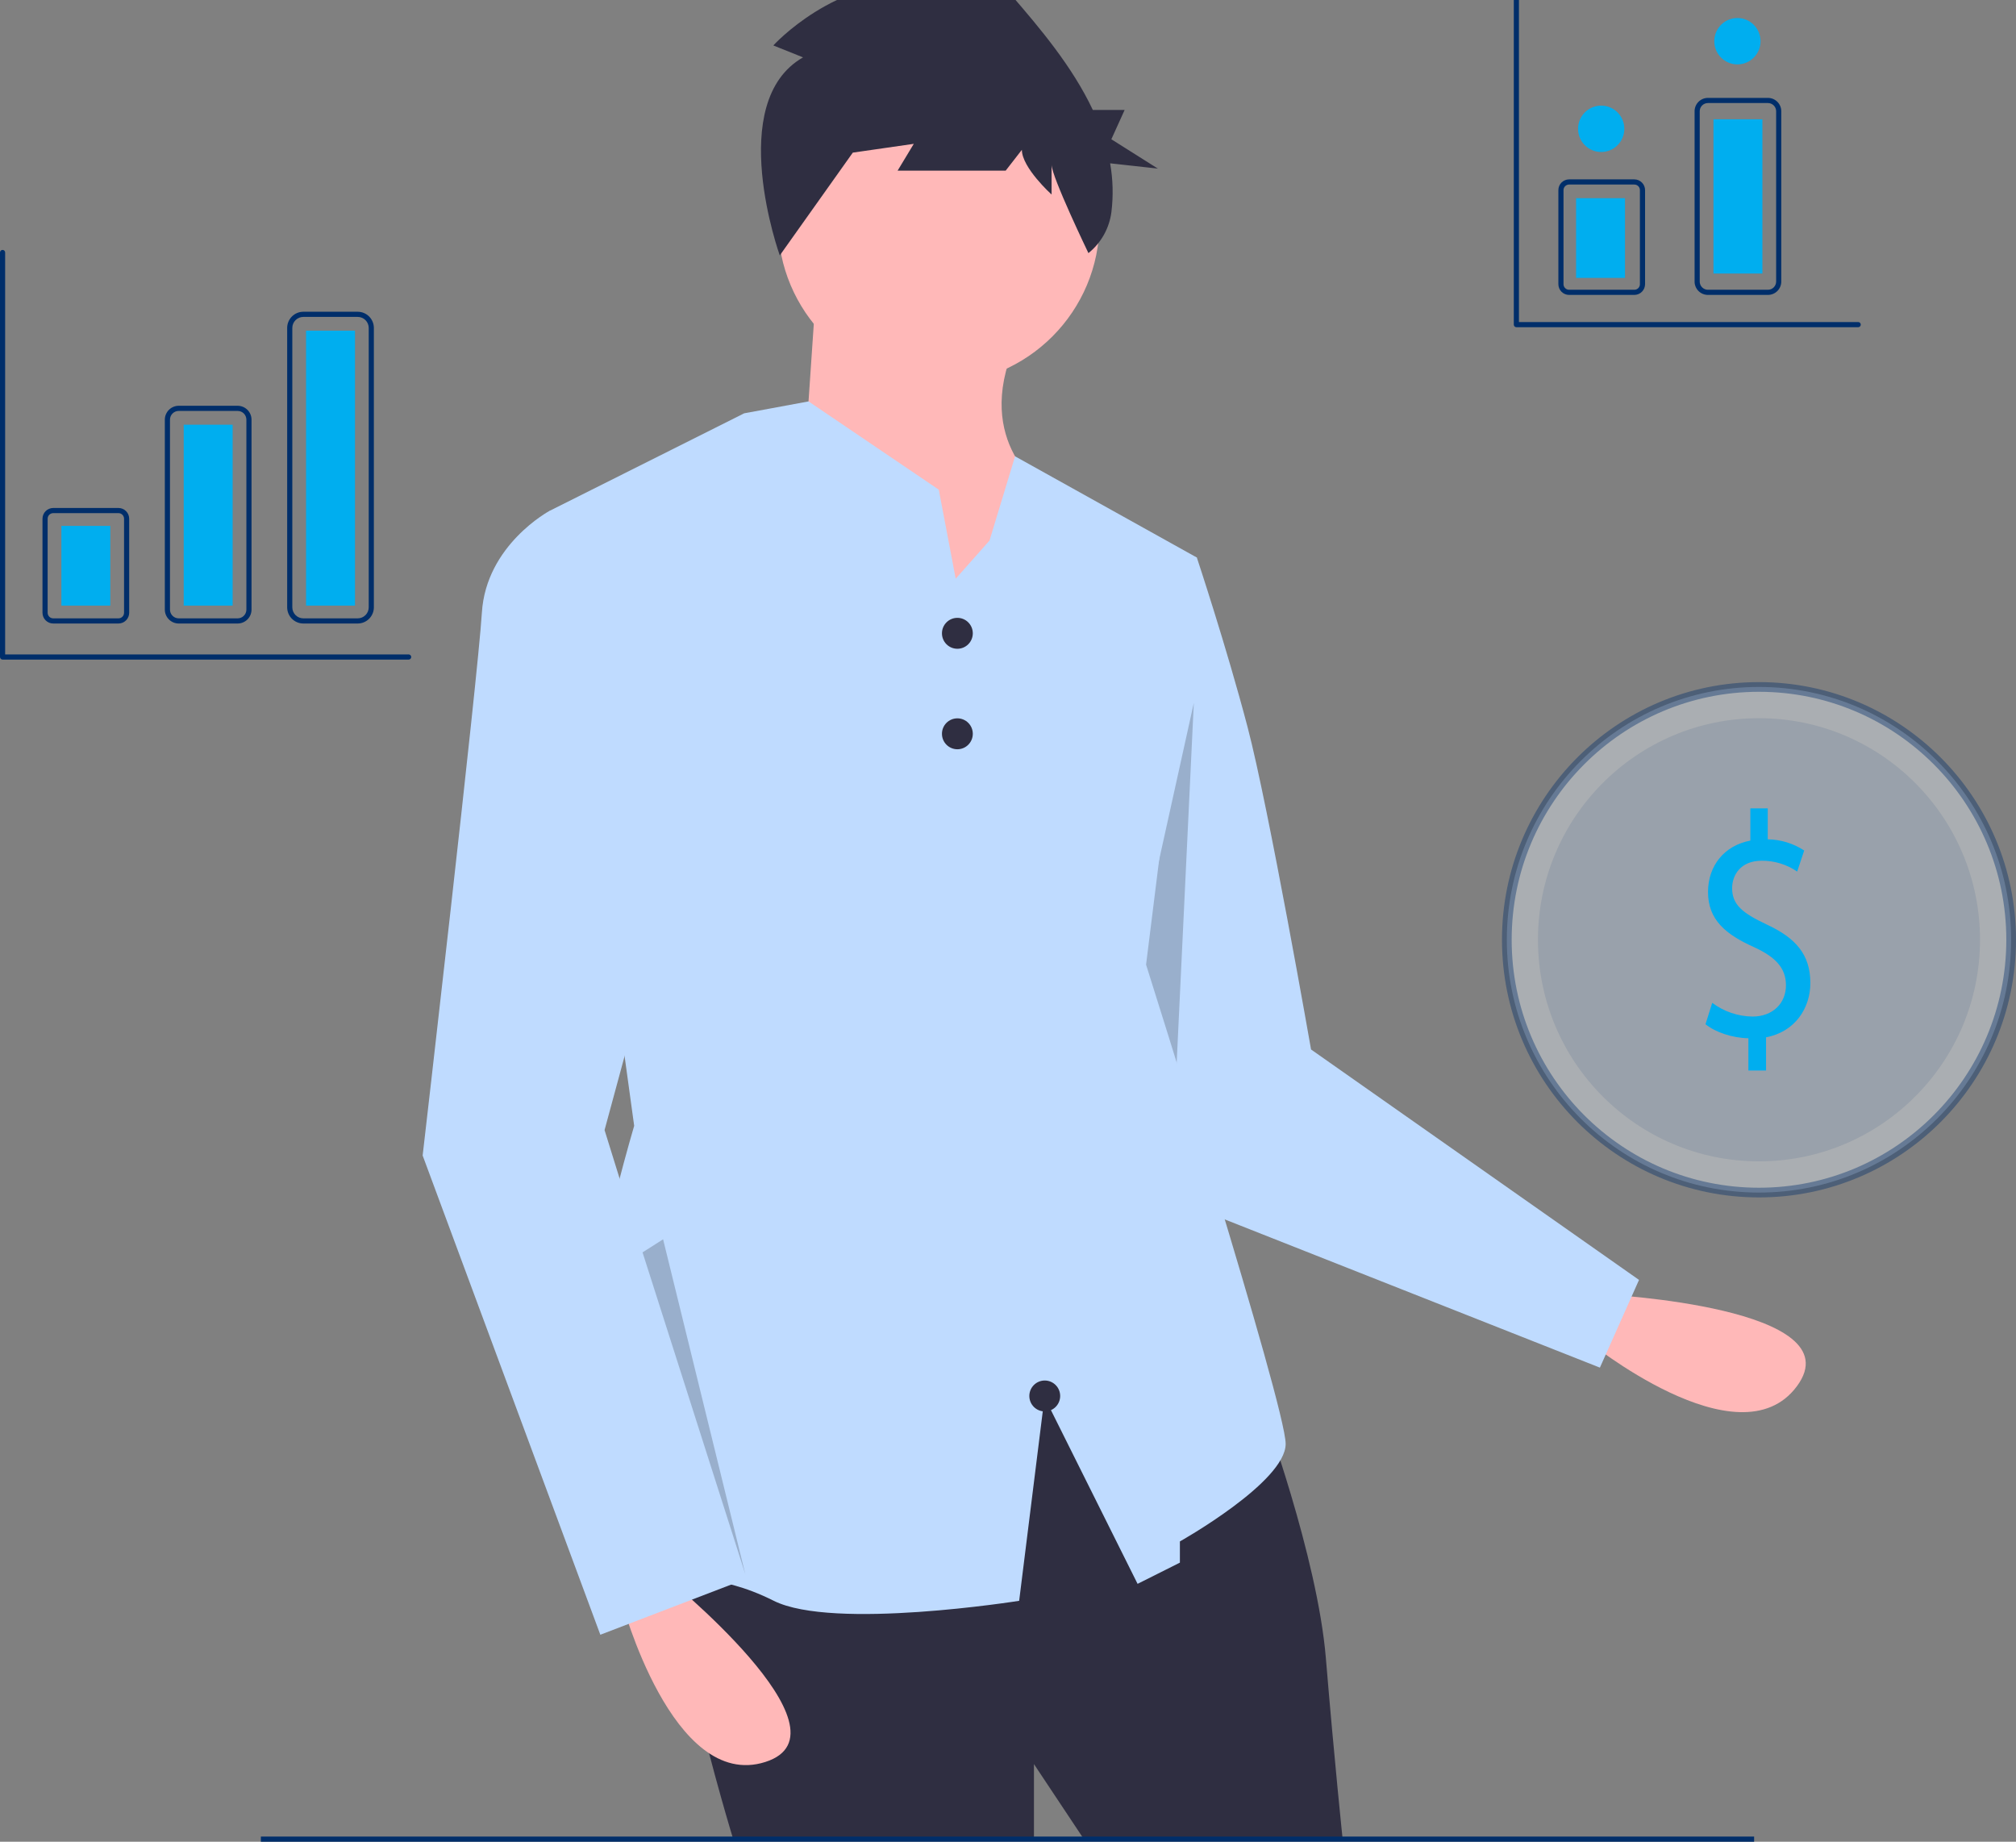 <svg width="208" height="190" viewBox="0 0 208 190" fill="none" xmlns="http://www.w3.org/2000/svg">
<rect x="0" y="0" width="208" height="190" fill="#808080" stroke="none"/>
<g clip-path="url(#clip0_739_2559)">
<path d="M165.665 133.545C165.665 133.545 191.397 134.879 185.403 142.999C179.41 151.119 163.661 138.235 163.661 138.235L165.665 133.545Z" fill="#FFB8B8"/>
<path d="M118.244 56.203L123.482 57.516C123.482 57.516 126.537 66.704 128.72 75.017C130.902 83.33 135.267 108.269 135.267 108.269L169.105 132.041L165.069 141.091L119.99 123.282L109.951 83.767L118.244 56.203Z" fill="#BFDBFF"/>
<path opacity="0.2" d="M123.172 72.512L121.22 113.491L125.294 125.674L113.361 116.902L123.172 72.512Z" fill="black"/>
<path d="M130.247 145.24C130.247 145.24 135.922 160.553 136.795 171.054C137.667 181.554 138.54 189.867 138.54 189.867H111.915L106.678 181.992V189.867H75.688C75.688 189.867 66.959 161.428 70.45 157.928C73.942 154.428 107.114 139.552 107.114 139.552L130.247 145.24Z" fill="#2F2E41"/>
<path d="M180.98 189.468H26.915V190H180.98V189.468Z" fill="#002E6A"/>
<path d="M96.857 39.577C106.017 39.577 113.443 32.133 113.443 22.951C113.443 13.769 106.017 6.325 96.857 6.325C87.697 6.325 80.271 13.769 80.271 22.951C80.271 32.133 87.697 39.577 96.857 39.577Z" fill="#FFB8B8"/>
<path d="M84.199 29.952L82.89 49.203L99.476 71.516L107.769 50.515C107.769 50.515 100.349 45.703 104.713 35.639L84.199 29.952Z" fill="#FFB8B8"/>
<path d="M132.647 148.958C132.647 152.897 121.735 159.022 121.735 159.022V161.209L117.37 163.397L107.768 144.147L105.151 165.146C105.151 165.146 85.945 168.211 79.835 165.146C73.723 162.084 70.668 163.397 61.939 160.335C53.209 157.273 65.431 116.144 65.431 116.144L56.702 52.703L75.773 43.145L76.778 42.639L79.4 42.156L83.42 41.411L96.857 50.515L97.939 56.204L98.604 59.704L102.094 55.765L104.73 47.076L123.482 57.517L118.245 99.517C118.245 99.517 132.647 145.021 132.647 148.958Z" fill="#BFDBFF"/>
<path d="M68.486 162.522C68.486 162.522 88.564 178.71 78.962 181.773C69.359 184.836 64.122 165.147 64.122 165.147L68.486 162.522Z" fill="#FFB8B8"/>
<path d="M61.066 53.578L56.701 52.703C56.701 52.703 50.154 56.203 49.718 63.203C49.281 70.204 43.607 119.207 43.607 119.207L61.939 168.647L76.779 162.959L62.375 116.582L73.287 76.329L61.066 53.578Z" fill="#BFDBFF"/>
<path d="M98.777 66.93C99.655 66.93 100.368 66.216 100.368 65.335C100.368 64.454 99.655 63.74 98.777 63.74C97.898 63.74 97.186 64.454 97.186 65.335C97.186 66.216 97.898 66.93 98.777 66.93Z" fill="#2F2E41"/>
<path d="M98.777 77.297C99.655 77.297 100.368 76.583 100.368 75.702C100.368 74.821 99.655 74.107 98.777 74.107C97.898 74.107 97.186 74.821 97.186 75.702C97.186 76.583 97.898 77.297 98.777 77.297Z" fill="#2F2E41"/>
<path d="M107.792 145.61C108.671 145.61 109.383 144.896 109.383 144.015C109.383 143.134 108.671 142.42 107.792 142.42C106.914 142.42 106.201 143.134 106.201 144.015C106.201 144.896 106.914 145.61 107.792 145.61Z" fill="#2F2E41"/>
<path d="M82.854 5.919L79.788 4.688C79.788 4.688 86.198 -2.387 95.118 -1.771L92.609 -4.54C92.609 -4.54 98.741 -7.001 104.316 -0.541C107.246 2.855 110.637 6.846 112.75 11.342H116.034L114.663 14.367L119.46 17.392L114.537 16.849C114.83 18.505 114.875 20.196 114.67 21.866C114.459 23.536 113.609 25.059 112.299 26.112C112.299 26.112 108.497 18.223 108.497 16.992V20.068C108.497 20.068 105.431 17.3 105.431 15.454L103.758 17.608H92.609L94.281 14.839L87.871 15.762L90.379 12.378L80.454 26.351C80.454 26.351 74.77 10.533 82.854 5.919Z" fill="#2F2E41"/>
<path opacity="0.4" d="M207.5 96.95C207.5 111.355 195.851 123.031 181.483 123.031C167.115 123.031 155.466 111.355 155.466 96.95C155.466 82.545 167.115 70.869 181.483 70.869C195.851 70.869 207.5 82.545 207.5 96.95Z" fill="#EAF2FC" stroke="#002E6A"/>
<path opacity="0.1" d="M181.483 119.81C194.078 119.81 204.288 109.575 204.288 96.95C204.288 84.325 194.078 74.091 181.483 74.091C168.888 74.091 158.678 84.325 158.678 96.95C158.678 109.575 168.888 119.81 181.483 119.81Z" fill="#002E6A"/>
<path d="M180.39 110.439V107.112C178.712 107.079 176.976 106.486 175.964 105.663L176.658 103.456C177.861 104.359 179.32 104.856 180.824 104.872C182.878 104.872 184.266 103.521 184.266 101.644C184.266 99.832 183.138 98.712 180.997 97.724C178.047 96.406 176.224 94.891 176.224 92.025C176.224 89.29 177.931 87.215 180.592 86.721V83.394H182.386V86.589C183.723 86.608 185.028 87.007 186.147 87.742L185.423 89.916C184.35 89.18 183.079 88.789 181.778 88.796C179.551 88.796 178.712 90.312 178.712 91.629C178.712 93.342 179.782 94.199 182.299 95.385C185.279 96.768 186.783 98.481 186.783 101.413C186.783 104.016 185.192 106.453 182.212 107.013V110.439H180.39Z" fill="#00AEEF"/>
<path opacity="0.2" d="M66.294 129.2L76.9 162.408L68.415 127.853L66.294 129.2Z" fill="black"/>
<path d="M12.223 64.324H5.491C5.198 64.324 4.916 64.207 4.709 63.999C4.501 63.791 4.385 63.509 4.384 63.215V53.515C4.385 53.221 4.501 52.938 4.709 52.73C4.916 52.523 5.198 52.406 5.491 52.405H12.223C12.516 52.406 12.797 52.523 13.005 52.73C13.212 52.938 13.329 53.221 13.329 53.515V63.215C13.329 63.509 13.212 63.791 13.005 63.999C12.797 64.207 12.516 64.324 12.223 64.324ZM5.491 52.937C5.338 52.937 5.192 52.998 5.084 53.106C4.976 53.215 4.915 53.361 4.915 53.515V63.215C4.915 63.368 4.976 63.515 5.084 63.623C5.192 63.731 5.338 63.792 5.491 63.792H12.223C12.376 63.792 12.522 63.731 12.63 63.623C12.738 63.515 12.799 63.368 12.799 63.215V53.515C12.799 53.361 12.738 53.215 12.63 53.106C12.522 52.998 12.376 52.937 12.223 52.937H5.491Z" fill="#002E6A"/>
<path d="M24.518 64.324H18.439C18.059 64.324 17.695 64.172 17.427 63.903C17.158 63.634 17.007 63.269 17.006 62.888V43.298C17.007 42.917 17.158 42.552 17.427 42.282C17.695 42.013 18.059 41.862 18.439 41.861H24.518C24.898 41.862 25.263 42.013 25.531 42.282C25.8 42.552 25.951 42.917 25.951 43.298V62.888C25.951 63.269 25.8 63.634 25.531 63.903C25.263 64.172 24.898 64.324 24.518 64.324ZM18.439 42.393C18.2 42.393 17.971 42.489 17.801 42.658C17.632 42.828 17.537 43.058 17.537 43.298V62.888C17.537 63.128 17.632 63.358 17.801 63.527C17.971 63.697 18.2 63.792 18.439 63.792H24.518C24.758 63.792 24.987 63.697 25.157 63.527C25.326 63.358 25.421 63.128 25.421 62.888V43.298C25.421 43.058 25.326 42.828 25.157 42.658C24.987 42.489 24.758 42.393 24.518 42.393L18.439 42.393Z" fill="#002E6A"/>
<path d="M36.906 64.324H31.296C30.854 64.324 30.43 64.147 30.117 63.834C29.805 63.521 29.629 63.096 29.628 62.652V33.833C29.629 33.39 29.805 32.965 30.117 32.651C30.43 32.338 30.854 32.162 31.296 32.161H36.906C37.348 32.162 37.772 32.338 38.085 32.651C38.397 32.965 38.573 33.39 38.574 33.833V62.652C38.573 63.096 38.397 63.521 38.085 63.834C37.772 64.147 37.348 64.324 36.906 64.324ZM31.296 32.693C30.995 32.693 30.706 32.813 30.492 33.027C30.279 33.241 30.159 33.531 30.159 33.833V62.652C30.159 62.955 30.279 63.245 30.492 63.458C30.706 63.672 30.995 63.792 31.296 63.792H36.906C37.207 63.792 37.496 63.672 37.71 63.458C37.923 63.245 38.043 62.955 38.043 62.652V33.833C38.043 33.531 37.923 33.241 37.71 33.027C37.496 32.813 37.207 32.693 36.906 32.693H31.296Z" fill="#002E6A"/>
<path d="M11.381 54.253H6.333V62.477H11.381V54.253Z" fill="#00AEEF"/>
<path d="M24.003 43.814H18.955V62.477H24.003V43.814Z" fill="#00AEEF"/>
<path d="M36.626 34.114H31.577V62.477H36.626V34.114Z" fill="#00AEEF"/>
<path d="M191.719 33.756H156.451C156.416 33.756 156.382 33.749 156.35 33.736C156.318 33.722 156.288 33.703 156.264 33.678C156.239 33.654 156.22 33.624 156.206 33.592C156.193 33.56 156.186 33.525 156.186 33.49V-2.394C156.186 -2.465 156.214 -2.532 156.264 -2.582C156.313 -2.632 156.381 -2.66 156.451 -2.66C156.522 -2.66 156.589 -2.632 156.639 -2.582C156.688 -2.532 156.716 -2.465 156.716 -2.394V33.224H191.719C191.789 33.224 191.857 33.252 191.907 33.302C191.956 33.352 191.984 33.42 191.984 33.49C191.984 33.561 191.956 33.628 191.907 33.678C191.857 33.728 191.789 33.756 191.719 33.756Z" fill="#002E6A"/>
<path d="M42.162 68.046H0.265C0.23 68.046 0.196 68.039 0.164 68.025C0.132 68.012 0.102 67.992 0.078 67.968C0.053 67.943 0.033 67.914 0.02 67.882C0.007 67.849 -9.04916e-06 67.815 8.96866e-09 67.78V26.047C8.96866e-09 25.977 0.028 25.909 0.078 25.86C0.127 25.81 0.195 25.782 0.265 25.782C0.335 25.782 0.403 25.81 0.453 25.86C0.502 25.909 0.53 25.977 0.53 26.047V67.514H42.162C42.233 67.514 42.3 67.542 42.35 67.592C42.4 67.642 42.428 67.709 42.428 67.78C42.428 67.85 42.4 67.918 42.35 67.968C42.3 68.017 42.233 68.046 42.162 68.046Z" fill="#002E6A"/>
<path d="M168.622 30.425H161.89C161.597 30.424 161.316 30.308 161.108 30.099C160.901 29.892 160.784 29.61 160.784 29.315V19.615C160.784 19.321 160.901 19.039 161.108 18.831C161.316 18.623 161.597 18.506 161.89 18.506H168.622C168.916 18.506 169.197 18.623 169.404 18.831C169.612 19.039 169.729 19.321 169.729 19.615V29.315C169.729 29.61 169.612 29.892 169.404 30.099C169.197 30.307 168.916 30.424 168.622 30.425ZM161.89 19.038C161.738 19.038 161.591 19.099 161.483 19.207C161.375 19.315 161.314 19.462 161.314 19.615V29.315C161.314 29.469 161.375 29.615 161.483 29.724C161.591 29.832 161.738 29.893 161.89 29.893H168.622C168.775 29.893 168.922 29.832 169.03 29.724C169.138 29.615 169.198 29.469 169.198 29.315V19.615C169.198 19.462 169.138 19.315 169.03 19.207C168.922 19.099 168.775 19.038 168.622 19.038H161.89Z" fill="#002E6A"/>
<path d="M182.409 30.425H176.212C175.848 30.424 175.499 30.279 175.241 30.021C174.983 29.762 174.838 29.412 174.838 29.047V11.477C174.838 11.111 174.983 10.761 175.241 10.503C175.499 10.245 175.848 10.099 176.212 10.099H182.409C182.773 10.099 183.122 10.245 183.38 10.503C183.638 10.761 183.783 11.111 183.783 11.477V29.047C183.783 29.412 183.638 29.762 183.38 30.021C183.122 30.279 182.773 30.424 182.409 30.425ZM176.212 10.63C175.989 10.631 175.774 10.72 175.616 10.879C175.457 11.037 175.368 11.252 175.368 11.477V29.047C175.368 29.271 175.457 29.486 175.616 29.645C175.774 29.803 175.989 29.893 176.212 29.893H182.409C182.632 29.893 182.847 29.803 183.005 29.645C183.163 29.486 183.252 29.271 183.253 29.047V11.477C183.252 11.252 183.163 11.037 183.005 10.879C182.847 10.72 182.632 10.631 182.409 10.63H176.212Z" fill="#002E6A"/>
<path d="M167.66 20.445H162.611V28.669H167.66V20.445Z" fill="#00AEEF"/>
<path d="M181.835 12.306H176.786V28.218H181.835V12.306Z" fill="#00AEEF"/>
<path d="M165.202 15.681C166.52 15.681 167.589 14.61 167.589 13.289C167.589 11.967 166.52 10.896 165.202 10.896C163.884 10.896 162.815 11.967 162.815 13.289C162.815 14.61 163.884 15.681 165.202 15.681Z" fill="#00AEEF"/>
<path d="M179.256 6.643C180.574 6.643 181.643 5.572 181.643 4.251C181.643 2.93 180.574 1.859 179.256 1.859C177.938 1.859 176.87 2.93 176.87 4.251C176.87 5.572 177.938 6.643 179.256 6.643Z" fill="#00AEEF"/>
</g>
<defs>
<clipPath id="clip0_739_2559">
<rect width="208" height="195" fill="white" transform="translate(0 -5)"/>
</clipPath>
</defs>
</svg>
